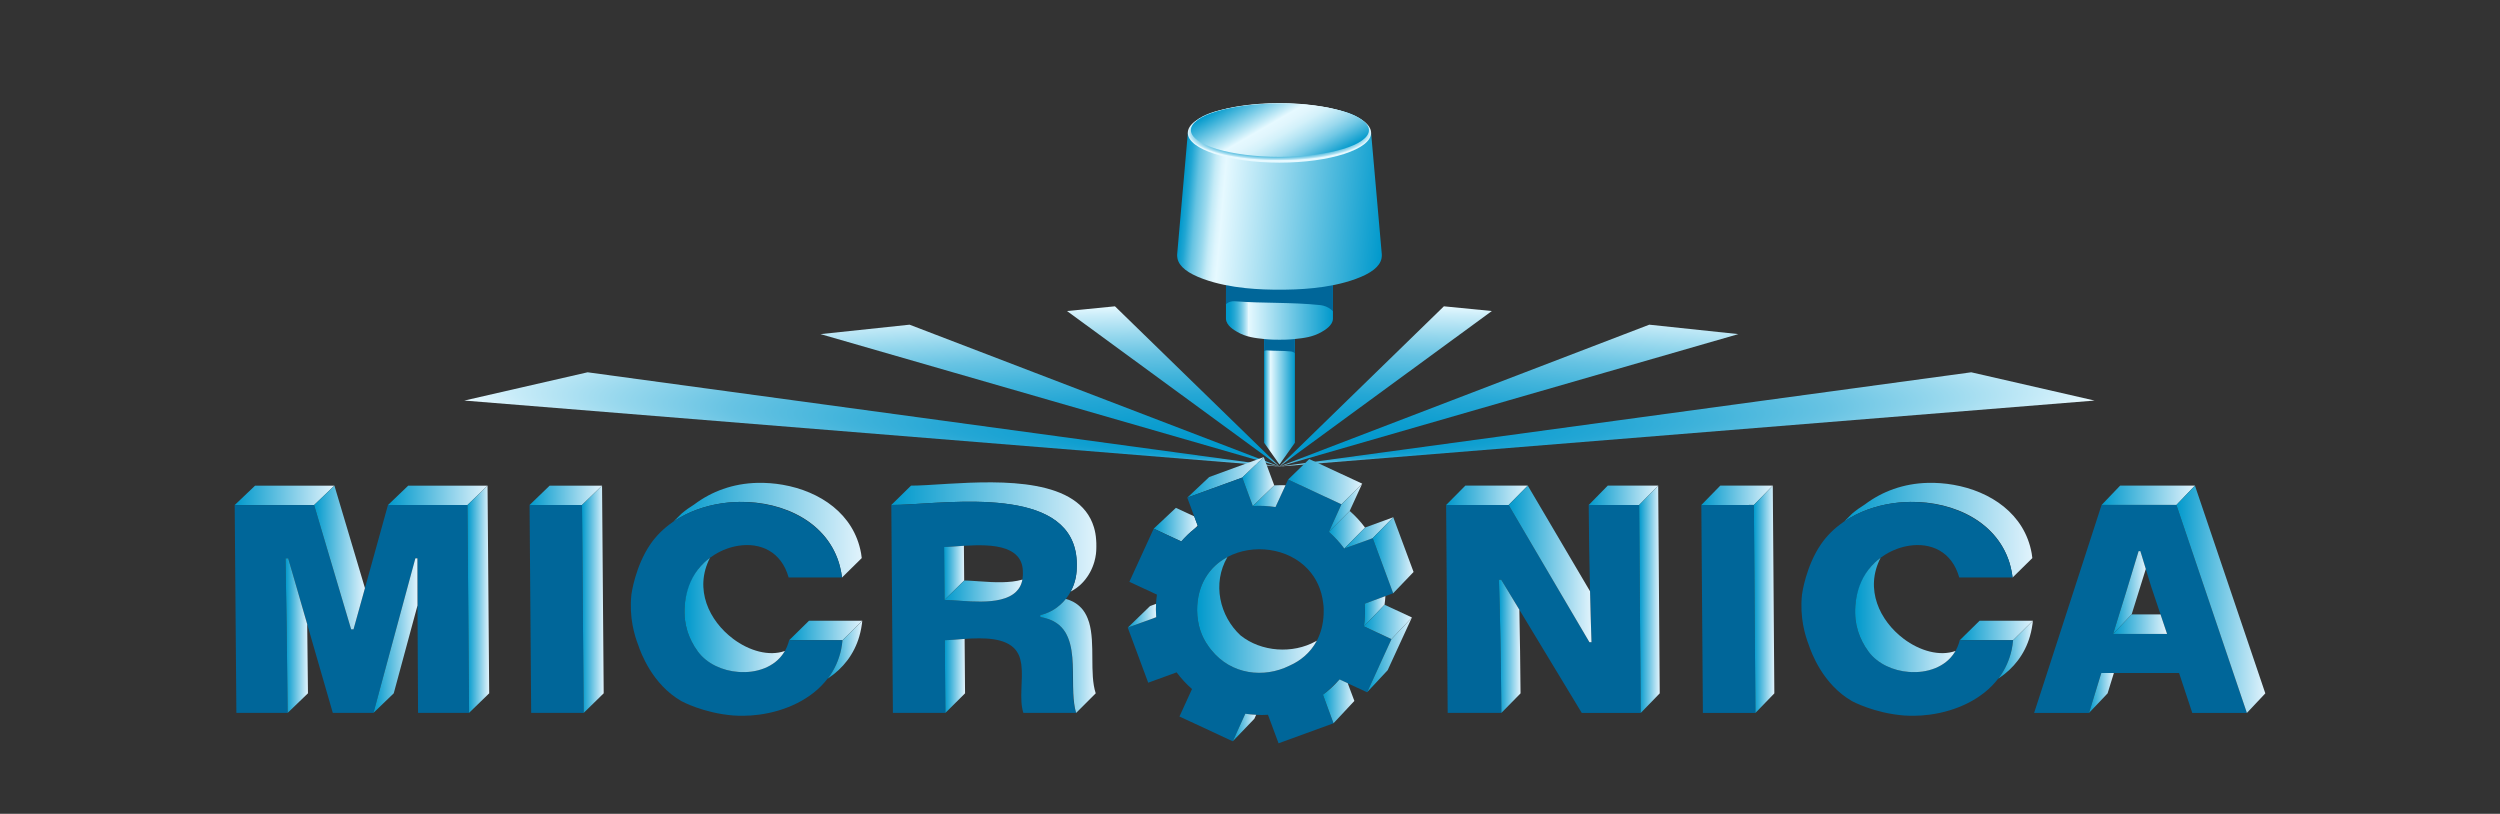 <?xml version="1.0" encoding="UTF-8"?><svg id="color-logo" xmlns="http://www.w3.org/2000/svg" xmlns:xlink="http://www.w3.org/1999/xlink" viewBox="0 75 1920 625"><rect x="0" y="75" width="1920" height="625" fill="#333333" stroke="none"/><defs><style>.cls-1{fill:url(#linear-gradient-2);}.cls-2{fill:url(#linear-gradient-51);}.cls-3{fill:url(#linear-gradient-17);}.cls-4{fill:url(#linear-gradient-43);}.cls-5{fill:url(#linear-gradient-15);}.cls-6{fill:url(#linear-gradient-18);}.cls-7{fill:url(#linear-gradient-40);}.cls-8{fill:url(#linear-gradient-52);}.cls-9{fill:url(#linear-gradient-28);}.cls-10{fill:url(#linear-gradient-14);}.cls-11{fill:url(#linear-gradient-36);}.cls-12{fill:url(#linear-gradient-20);}.cls-13{fill:url(#linear-gradient-6);}.cls-14{fill:url(#linear-gradient-53);}.cls-15{fill:url(#linear-gradient-35);}.cls-16{fill:url(#linear-gradient-48);}.cls-17{fill:url(#linear-gradient-32);}.cls-18{fill:url(#linear-gradient-11);}.cls-19{fill:url(#linear-gradient-50);}.cls-20{fill:url(#linear-gradient-39);}.cls-21{fill:url(#linear-gradient-10);}.cls-22{fill:url(#radial-gradient);}.cls-23{fill:url(#linear-gradient-49);}.cls-24{fill:url(#linear-gradient-37);}.cls-25{fill:url(#linear-gradient-16);}.cls-26{fill:#069;}.cls-27{fill:url(#linear-gradient-31);}.cls-28{fill:url(#linear-gradient-41);}.cls-29{fill:url(#linear-gradient-21);}.cls-30{fill:url(#linear-gradient-25);}.cls-31{fill:url(#linear-gradient-5);}.cls-32{fill:url(#linear-gradient-45);}.cls-33{fill:url(#radial-gradient-2);}.cls-34{fill:url(#linear-gradient-34);}.cls-35{fill:url(#linear-gradient-7);}.cls-36{fill:url(#linear-gradient-24);}.cls-37{fill:url(#linear-gradient-9);}.cls-38{fill:url(#linear-gradient-22);}.cls-39{fill:url(#linear-gradient-42);}.cls-40{fill:url(#linear-gradient-3);}.cls-41{fill:url(#linear-gradient);}.cls-42{fill:url(#linear-gradient-27);}.cls-43{fill:url(#linear-gradient-33);}.cls-44{fill:url(#linear-gradient-38);}.cls-45{fill:url(#linear-gradient-29);}.cls-46{fill:url(#linear-gradient-30);}.cls-47{fill:url(#linear-gradient-23);}.cls-48{fill:url(#linear-gradient-19);}.cls-49{fill:url(#linear-gradient-4);}.cls-50{fill:url(#linear-gradient-8);}.cls-51{fill:url(#linear-gradient-44);}.cls-52{fill:url(#linear-gradient-47);}.cls-53{fill:url(#linear-gradient-46);}.cls-54{fill:url(#linear-gradient-12);}.cls-55{fill:url(#linear-gradient-13);}.cls-56{fill:url(#linear-gradient-26);}</style><radialGradient id="radial-gradient" cx="982.6" cy="371.78" fx="982.6" fy="885.11" r="630.92" gradientTransform="translate(0 334.6) scale(1 .1)" gradientUnits="userSpaceOnUse"><stop offset="0" stop-color="#09c"/><stop offset="0" stop-color="#0098cd"/><stop offset=".13" stop-color="#0499cd"/><stop offset=".26" stop-color="#109fd0"/><stop offset=".4" stop-color="#25a7d5"/><stop offset=".53" stop-color="#42b4db"/><stop offset=".67" stop-color="#67c3e3"/><stop offset=".8" stop-color="#95d7ed"/><stop offset=".94" stop-color="#cbedf9"/><stop offset="1" stop-color="#e6f9ff"/></radialGradient><linearGradient id="linear-gradient" x1="970.85" y1="383.55" x2="994.47" y2="383.55" gradientUnits="userSpaceOnUse"><stop offset="0" stop-color="#09c"/><stop offset=".21" stop-color="#e6f9ff"/><stop offset="1" stop-color="#09c"/></linearGradient><linearGradient id="linear-gradient-2" x1="941.55" y1="315.12" x2="1023.72" y2="315.12" gradientUnits="userSpaceOnUse"><stop offset="0" stop-color="#09c"/><stop offset=".03" stop-color="#049acc"/><stop offset=".05" stop-color="#109fcf"/><stop offset=".08" stop-color="#25a8d4"/><stop offset=".11" stop-color="#42b4da"/><stop offset=".14" stop-color="#67c4e3"/><stop offset=".17" stop-color="#95d7ed"/><stop offset=".2" stop-color="#cbedf9"/><stop offset=".21" stop-color="#e6f9ff"/><stop offset="1" stop-color="#09c"/></linearGradient><linearGradient id="linear-gradient-3" x1="908.48" y1="219.62" x2="1064.59" y2="233.28" gradientUnits="userSpaceOnUse"><stop offset="0" stop-color="#09c"/><stop offset=".03" stop-color="#20a6d3"/><stop offset=".07" stop-color="#65c3e2"/><stop offset=".12" stop-color="#9cdaee"/><stop offset=".15" stop-color="#c4ebf7"/><stop offset=".18" stop-color="#ddf5fd"/><stop offset=".2" stop-color="#e6f9ff"/><stop offset="1" stop-color="#09c"/></linearGradient><radialGradient id="radial-gradient-2" cx="982.62" cy="177.05" fx="982.62" fy="177.05" r="70.78" gradientTransform="translate(0 123.94) scale(1 .3)" gradientUnits="userSpaceOnUse"><stop offset="0" stop-color="#069"/><stop offset=".14" stop-color="#07a"/><stop offset=".36" stop-color="#0090c3"/><stop offset=".5" stop-color="#09c"/><stop offset=".62" stop-color="#029acc"/><stop offset=".69" stop-color="#0a9dce"/><stop offset=".75" stop-color="#19a3d1"/><stop offset=".8" stop-color="#2dacd6"/><stop offset=".84" stop-color="#47b6db"/><stop offset=".89" stop-color="#68c4e3"/><stop offset=".93" stop-color="#8ed4eb"/><stop offset=".97" stop-color="#b9e6f5"/><stop offset="1" stop-color="#e6f9ff"/></radialGradient><linearGradient id="linear-gradient-4" x1="963.7" y1="141.6" x2="1002.23" y2="208.34" gradientUnits="userSpaceOnUse"><stop offset="0" stop-color="#09c"/><stop offset=".4" stop-color="#e6f9ff"/><stop offset=".47" stop-color="#e1f6fd"/><stop offset=".55" stop-color="#d3f1fa"/><stop offset=".63" stop-color="#bbe7f5"/><stop offset=".72" stop-color="#9bd9ee"/><stop offset=".81" stop-color="#71c8e5"/><stop offset=".9" stop-color="#3eb2d9"/><stop offset="1" stop-color="#029acc"/><stop offset="1" stop-color="#09c"/></linearGradient><linearGradient id="linear-gradient-5" x1="886.06" y1="477.92" x2="919.82" y2="477.92" gradientUnits="userSpaceOnUse"><stop offset="0" stop-color="#09c"/><stop offset="1" stop-color="#e1f3fc"/></linearGradient><linearGradient id="linear-gradient-6" x1="911.84" y1="441.62" x2="970.54" y2="441.62" xlink:href="#linear-gradient-5"/><linearGradient id="linear-gradient-7" x1="866.13" y1="547.88" x2="887.95" y2="547.88" xlink:href="#linear-gradient-5"/><linearGradient id="linear-gradient-8" x1="946.77" y1="633.71" x2="964.74" y2="633.71" xlink:href="#linear-gradient-5"/><linearGradient id="linear-gradient-9" x1="954.04" y1="444.86" x2="978.61" y2="444.86" xlink:href="#linear-gradient-5"/><linearGradient id="linear-gradient-10" x1="962.18" y1="456.01" x2="987.27" y2="456.01" xlink:href="#linear-gradient-5"/><linearGradient id="linear-gradient-11" x1="1016.02" y1="613.61" x2="1040.14" y2="613.61" xlink:href="#linear-gradient-5"/><linearGradient id="linear-gradient-12" x1="989.27" y1="444.93" x2="1046.17" y2="444.93" xlink:href="#linear-gradient-5"/><linearGradient id="linear-gradient-13" x1="1020.55" y1="464.94" x2="1046.17" y2="464.94" xlink:href="#linear-gradient-5"/><linearGradient id="linear-gradient-14" x1="1020.55" y1="481.84" x2="1048.35" y2="481.84" xlink:href="#linear-gradient-5"/><linearGradient id="linear-gradient-15" x1="1032.41" y1="484.27" x2="1070.02" y2="484.27" xlink:href="#linear-gradient-5"/><linearGradient id="linear-gradient-16" x1="1054.23" y1="501.43" x2="1085.62" y2="501.43" xlink:href="#linear-gradient-5"/><linearGradient id="linear-gradient-17" x1="1047.49" y1="544.41" x2="1063.99" y2="544.41" xlink:href="#linear-gradient-5"/><linearGradient id="linear-gradient-18" x1="1047.49" y1="552.64" x2="1084.34" y2="552.64" xlink:href="#linear-gradient-5"/><linearGradient id="linear-gradient-19" x1="1049.94" y1="577.91" x2="1084.34" y2="577.91" xlink:href="#linear-gradient-5"/><linearGradient id="linear-gradient-20" x1="919.37" y1="547.27" x2="1011.35" y2="547.27" xlink:href="#linear-gradient-5"/><linearGradient id="linear-gradient-21" x1="180.24" y1="455.43" x2="256.82" y2="455.43" xlink:href="#linear-gradient-5"/><linearGradient id="linear-gradient-22" x1="297.95" y1="455.43" x2="374.43" y2="455.43" xlink:href="#linear-gradient-5"/><linearGradient id="linear-gradient-23" x1="219.28" y1="563.14" x2="236.51" y2="563.14" xlink:href="#linear-gradient-5"/><linearGradient id="linear-gradient-24" x1="241.23" y1="503.15" x2="280.28" y2="503.15" xlink:href="#linear-gradient-5"/><linearGradient id="linear-gradient-25" x1="286.84" y1="563.14" x2="320.65" y2="563.14" xlink:href="#linear-gradient-5"/><linearGradient id="linear-gradient-26" x1="358.98" y1="535.22" x2="375.7" y2="535.22" xlink:href="#linear-gradient-5"/><linearGradient id="linear-gradient-27" x1="406.71" y1="455.41" x2="462.37" y2="455.41" xlink:href="#linear-gradient-5"/><linearGradient id="linear-gradient-28" x1="446.98" y1="535.24" x2="463.63" y2="535.24" xlink:href="#linear-gradient-5"/><linearGradient id="linear-gradient-29" x1="517.36" y1="482.17" x2="661.84" y2="482.17" xlink:href="#linear-gradient-5"/><linearGradient id="linear-gradient-30" x1="606.05" y1="559.21" x2="662.22" y2="559.21" xlink:href="#linear-gradient-5"/><linearGradient id="linear-gradient-31" x1="525.72" y1="547.27" x2="602.83" y2="547.27" xlink:href="#linear-gradient-5"/><linearGradient id="linear-gradient-32" x1="635.55" y1="573.98" x2="662.22" y2="573.98" xlink:href="#linear-gradient-5"/><linearGradient id="linear-gradient-33" x1="684.52" y1="487.39" x2="842.01" y2="487.39" xlink:href="#linear-gradient-5"/><linearGradient id="linear-gradient-34" x1="725.62" y1="594.1" x2="741.17" y2="594.1" xlink:href="#linear-gradient-5"/><linearGradient id="linear-gradient-35" x1="798.89" y1="578.74" x2="841.52" y2="578.74" xlink:href="#linear-gradient-5"/><linearGradient id="linear-gradient-36" x1="725.07" y1="514.97" x2="740.49" y2="514.97" xlink:href="#linear-gradient-5"/><linearGradient id="linear-gradient-37" x1="725.38" y1="528.58" x2="785.18" y2="528.58" xlink:href="#linear-gradient-5"/><linearGradient id="linear-gradient-38" x1="1110.62" y1="455.39" x2="1173.32" y2="455.39" xlink:href="#linear-gradient-5"/><linearGradient id="linear-gradient-39" x1="1220.13" y1="455.39" x2="1273.49" y2="455.39" xlink:href="#linear-gradient-5"/><linearGradient id="linear-gradient-40" x1="1151.17" y1="571.36" x2="1167.78" y2="571.36" xlink:href="#linear-gradient-5"/><linearGradient id="linear-gradient-41" x1="1158.62" y1="508.08" x2="1222.25" y2="508.08" xlink:href="#linear-gradient-5"/><linearGradient id="linear-gradient-42" x1="1258.86" y1="535.24" x2="1274.66" y2="535.24" xlink:href="#linear-gradient-5"/><linearGradient id="linear-gradient-43" x1="1306.62" y1="455.39" x2="1361.5" y2="455.39" xlink:href="#linear-gradient-5"/><linearGradient id="linear-gradient-44" x1="1346.97" y1="535.24" x2="1362.69" y2="535.24" xlink:href="#linear-gradient-5"/><linearGradient id="linear-gradient-45" x1="1416.38" y1="482.17" x2="1560.86" y2="482.17" xlink:href="#linear-gradient-5"/><linearGradient id="linear-gradient-46" x1="1505.06" y1="559.21" x2="1561.24" y2="559.21" xlink:href="#linear-gradient-5"/><linearGradient id="linear-gradient-47" x1="1424.73" y1="547.27" x2="1501.85" y2="547.27" xlink:href="#linear-gradient-5"/><linearGradient id="linear-gradient-48" x1="1534.57" y1="573.98" x2="1561.24" y2="573.98" xlink:href="#linear-gradient-5"/><linearGradient id="linear-gradient-49" x1="1614.02" y1="455.37" x2="1685.71" y2="455.37" xlink:href="#linear-gradient-5"/><linearGradient id="linear-gradient-50" x1="1604.34" y1="607.21" x2="1623.45" y2="607.21" xlink:href="#linear-gradient-5"/><linearGradient id="linear-gradient-51" x1="1671.49" y1="535.24" x2="1739.76" y2="535.24" xlink:href="#linear-gradient-5"/><linearGradient id="linear-gradient-52" x1="1622.84" y1="530.08" x2="1647.97" y2="530.08" xlink:href="#linear-gradient-5"/><linearGradient id="linear-gradient-53" x1="1622.84" y1="554.37" x2="1664.31" y2="554.37" xlink:href="#linear-gradient-5"/></defs><g id="micronica"><g id="LogoMark"><path class="cls-22" d="m982.67,433.29c208.65-16.89,417.3-33.77,625.95-50.66-31.57-7.24-63.14-14.47-94.71-21.71-177.07,24.11-354.13,48.22-531.2,72.33,117.45-33.88,234.89-67.77,352.33-101.65-22.8-2.41-45.6-4.82-68.4-7.24-94.64,36.28-189.28,72.55-283.92,108.83,54.34-39.77,108.68-79.55,163.02-119.32-12.28-1.2-24.55-2.41-36.83-3.62-42.1,40.99-84.21,81.97-126.31,122.96-42.1-40.99-84.21-81.98-126.31-122.96-12.28,1.2-24.55,2.41-36.83,3.62,54.34,39.77,108.68,79.55,163.02,119.32-94.64-36.28-189.28-72.55-283.92-108.83-22.8,2.41-45.6,4.82-68.4,7.24,117.45,33.88,234.89,67.76,352.33,101.65-177.07-24.11-354.13-48.22-531.2-72.33-31.57,7.24-63.14,14.47-94.71,21.71,208.65,16.89,417.3,33.77,625.95,50.66,0,0,0,0-.01.01.03,0,.05,0,.08,0,.03,0,.05,0,.08,0,0,0,0,0-.01-.01Z"/><path class="cls-41" d="m994.47,335.38c-3.78-.01-7.55-.03-11.33-.04h0c-.16,0-.32,0-.48,0s-.32,0-.48,0h0c-3.78.02-7.55.03-11.33.04v79.68c3.94,5.57,7.87,11.13,11.81,16.7,3.94-5.57,7.87-11.13,11.81-16.7v-79.68Z"/><path class="cls-26" d="m970.83,333.36c.03,1.86.05,3.75.05,5.67,0,1.92-.01,3.82-.04,5.7.05-.04.14-.11.24-.18,0,0,.17-.12.34-.21.65-.33,1.3-.27,1.49-.25,6.19.48,12.42.18,18.59.83.33.04,1.15.13,2.01.63.43.25.74.53.94.74-.02-2.15-.02-4.31-.02-6.5,0-2.19.02-4.37.05-6.52-7.89.04-15.78.07-23.66.11Z"/><path class="cls-1" d="m1023.7,294.31c-13.69,0-27.38,0-41.07,0-13.69,0-27.38,0-41.07,0,0,8.42,0,16.85-.02,25.27,0,.12,0,.3.02.52.37,4.97,6.02,8.31,8.68,9.84,6.81,3.91,13.39,4.67,20.56,5.42,4.83.5,8.87.58,11.83.55,2.95.03,7-.04,11.83-.55,7.17-.75,13.76-1.51,20.56-5.42,2.66-1.53,8.31-4.88,8.68-9.84.02-.22.02-.4.02-.52,0-8.42,0-16.85-.02-25.27Z"/><path class="cls-26" d="m941.59,292.85c-.02,5.26-.03,10.52-.05,15.78.34-.32,1-.88,1.94-1.36,2.28-1.16,4.53-.93,5.18-.88,21.56,1.65,43.3.63,64.81,2.88,1.15.12,4.01.41,7.01,2.2,1.47.88,2.54,1.87,3.23,2.6-.02-7.15-.03-14.31-.05-21.46-27.36.08-54.71.16-82.07.25Z"/><path class="cls-40" d="m1061.21,270.15c-2.73-31.02-5.47-62.05-8.2-93.07-.27-.84-.73-2.04-1.46-3.39-4.76-8.78-14.9-11.95-22.08-13.78-20.88-5.31-41.15-5.45-46.82-5.45s-25.95.13-46.84,5.45c-7.18,1.83-17.33,5-22.08,13.78-.73,1.35-1.19,2.56-1.46,3.39-2.73,31.02-5.47,62.05-8.2,93.07-.06.77-.07,1.9.19,3.22,1.27,6.46,8.08,11.56,19.84,15.87,20.97,7.67,45.29,8.24,58.56,8.24s37.57-.58,58.53-8.24c11.76-4.3,18.58-9.41,19.84-15.87.26-1.32.25-2.45.19-3.22Z"/><ellipse class="cls-33" cx="982.62" cy="177.05" rx="70.39" ry="22.86"/><ellipse class="cls-49" cx="982.97" cy="174.97" rx="68.38" ry="20.51"/></g><g id="LogoType"><path class="cls-31" d="m919.82,478.69c-.79.75-1.55,1.47-2.3,2.26-.07.08-.15.15-.22.19l-.04.04c-3.62,2.9-6.97,6.14-10.02,9.65l-13.19-6.1-7.99-3.73,17.03-15.98,14.09,6.56,2.64,7.12Z"/><polygon class="cls-13" points="970.54 426.05 954.04 441.77 931.84 449.87 911.84 457.18 928.68 441.35 970.54 426.05"/><path class="cls-26" d="m1048.13,538.61l15.86-5.8,5.95-2.19-3.47-9.34-12.25-32.97-21.82,7.99c-3.5-4.71-7.46-9.01-11.87-12.85l9.68-21.14-33.54-15.56-7.42-3.43-2,4.37-7.69,16.73c-5.76-.87-11.61-1.13-17.41-.75l-8.14-21.89-22.19,8.1-20.01,7.31,5.35,14.39,2.64,7.12.04.11.04.04.08.23c-.75.53-1.43,1.05-2.15,1.66l-.04.04s-.04.04-.04.04c-.08.08-.15.11-.23.15-.07.08-.15.15-.22.19l-.04.04c-3.62,2.9-6.97,6.14-10.02,9.65l-13.19-6.1-7.99-3.73-18.69,40.81,21.18,9.83c-.19,1.36-.38,2.71-.49,4.11-.11.94-.19,1.92-.23,2.9v.23c-.08,1.36-.11,2.75-.11,4.11,0,2,.08,4.03.23,6.03l-1.32.49-20.5,7.5,15.71,42.28,21.82-7.95c3.47,4.67,7.46,9,11.83,12.81l-9.65,21.1,40.92,19.03,9.38-20.54.26-.56c1.02.15,2.03.3,3.05.38.75.11,1.54.19,2.3.23.91.08,1.85.15,2.75.19h.23c3.01.19,6.07.15,9.08-.04l8.14,21.89,42.16-15.37-3.69-9.95-4.41-11.94c4.26-3.43,8.25-7.16,12.1-11.04.08-.07.11-.11.19-.19.15-.19.3-.38.45-.53h.04l3.2,1.51,3.05,1.39v.04h.04l14.85,6.9,9.19-19.97v-.04l9.53-20.76-21.18-9.83c.83-5.77,1.06-11.61.64-17.41Zm-31.58,8.14c-.3,7.8-2.19,14.54-5.2,20.27-.11.19-.23.38-.3.53-4.71,8.63-12.06,14.81-20.57,18.61-.11.04-.23.08-.34.15-19.22,9.53-44.46,7.12-59.91-12.21-.11-.15-.26-.3-.38-.45-.3-.42-.64-.83-.94-1.24-.3-.38-.57-.79-.83-1.17-5.31-7.2-8.52-16.32-8.7-27.47,0-19.97,9.65-33.54,22.87-40.73,0-.04.04-.04.07-.08.04,0,.08,0,.11-.04.08-.04.11-.08.19-.11h.04l.04-.04c19.52-10.4,46.61-7.12,61.95,9.57,6.14,6.63,10.4,15.34,11.61,26.19.08.53.15,1.06.19,1.58.08.75.11,1.51.15,2.26.04,1.47.04,2.94-.04,4.37Z"/><path class="cls-35" d="m887.95,549.01l-1.32.49-20.5,7.5,17.14-16.58,4.56-1.66v.11c-.08,1.36-.11,2.75-.11,4.11,0,2,.08,4.03.23,6.03Z"/><path class="cls-50" d="m964.74,623.95l-1.43,3.09-16.54,17.22,9.38-20.54.26-.56c1.02.15,2.03.3,3.05.38.75.11,1.54.19,2.3.23.91.08,1.85.15,2.75.19h.23Z"/><polygon class="cls-37" points="978.61 447.76 962.18 463.66 954.04 441.77 970.54 426.05 978.61 447.76"/><path class="cls-21" d="m987.27,447.68l-7.69,16.73c-5.76-.87-11.61-1.13-17.41-.75l16.43-15.9c1.69-.11,3.39-.15,5.09-.15,1.17,0,2.41.04,3.58.08Z"/><path class="cls-18" d="m1040.14,613.33l-16.01,17.11-3.69-9.95-4.41-11.94c4.37-3.24,8.44-6.93,12.1-11.04.08-.07.11-.11.19-.19.15-.15.34-.34.49-.53l3.2,1.51,3.05,1.43,5.09,13.6Z"/><polygon class="cls-54" points="1046.17 446.44 1030.23 462.3 996.69 446.74 989.27 443.31 1005.51 427.56 1046.17 446.44"/><polygon class="cls-55" points="1046.17 446.44 1036.56 467.39 1020.55 483.44 1030.23 462.3 1046.17 446.44"/><path class="cls-10" d="m1048.35,480.16l-15.94,16.13c-3.5-4.71-7.46-9.01-11.87-12.85l16.01-16.05c4.37,3.84,8.33,8.1,11.79,12.77Z"/><polygon class="cls-5" points="1070.02 472.25 1054.23 488.3 1032.41 496.29 1048.35 480.16 1070.02 472.25"/><polygon class="cls-25" points="1085.62 514.27 1069.94 530.62 1066.48 521.27 1054.23 488.3 1070.02 472.25 1085.62 514.27"/><path class="cls-3" d="m1063.99,532.8c-.04,1.13-.15,2.22-.26,3.32-.11,1.13-.23,2.22-.41,3.32l-15.83,16.58c.83-5.77,1.06-11.61.64-17.41l15.86-5.8Z"/><polygon class="cls-6" points="1084.34 549.2 1068.66 565.85 1047.49 556.02 1063.31 539.44 1084.34 549.2"/><polygon class="cls-48" points="1084.34 549.2 1065.72 589.7 1049.94 606.62 1059.13 586.65 1059.13 586.61 1068.66 565.85 1084.34 549.2"/><path class="cls-12" d="m1011.35,567.02c-.11.19-.23.38-.3.53-4.71,8.63-12.06,14.81-20.57,18.61-.11.04-.23.08-.34.15-19.22,9.53-44.46,7.12-59.91-12.21-.11-.15-.26-.3-.38-.45-.3-.42-.64-.83-.94-1.24-.3-.38-.57-.79-.83-1.17-5.31-7.2-8.52-16.32-8.7-27.47,0-19.97,9.65-33.54,22.87-40.73t-.04.08c.08-.08.15-.11.23-.19.08-.04.11-.08.19-.11h.04c-11.87,20.27-5.95,45.41,10.06,60.18,15.94,12.77,40.13,14.32,57.73,4.52.3-.15.6-.3.91-.49Z"/><polygon class="cls-29" points="256.82 447.97 241.23 462.88 180.24 462.88 195.9 447.97 256.82 447.97"/><polygon class="cls-38" points="374.43 447.97 358.98 462.88 297.95 462.88 313.51 447.97 374.43 447.97"/><path class="cls-26" d="m360.24,622.47h-39.18c-.2-27.49-.34-54.98-.41-82.5-.03-12.03-.07-24.1-.07-36.17h-1.57l-28.1,103.66-4.07,15.01h-31.25l-19.66-68.07-14.6-50.6h-2.05c.65,34.57,1.16,69.1,1.47,103.66.07,4.99.14,10.02.17,15.01h-39.38l-1.3-159.59h60.99l28.44,95.45h1.81l.65-2.39,8.14-29.27,17.68-63.8h61.03l1.16,144.58.1,15.01Z"/><path class="cls-47" d="m236.51,607.46l-15.59,15.01c-.03-4.99-.1-10.02-.17-15.01-.31-34.57-.82-69.1-1.47-103.66h2.05l14.6,50.6c.24,17.68.44,35.35.58,53.06Z"/><path class="cls-36" d="m280.28,526.67c-2.93,10.55-5.86,21.11-8.79,31.66h-1.81l-28.44-95.45,15.59-14.91,23.45,78.7Z"/><path class="cls-30" d="m320.65,539.97l-18.26,67.49-15.56,15.01,4.07-15.01,28.1-103.66h1.57c0,12.07.03,24.14.07,36.17Z"/><polygon class="cls-56" points="375.7 607.46 360.24 622.47 360.14 607.46 358.98 462.88 374.43 447.97 375.7 607.46"/><polygon class="cls-42" points="462.37 447.97 446.98 462.84 406.71 462.84 422.12 447.97 462.37 447.97"/><path class="cls-26" d="m448.25,622.51c-13.44,0-26.87-.04-40.31-.04l-1.23-159.63h40.27l1.16,144.62.1,15.04Z"/><polygon class="cls-9" points="463.63 607.46 448.25 622.51 448.14 607.46 446.98 462.84 462.37 447.97 463.63 607.46"/><path class="cls-45" d="m661.84,503.59l-15.18,14.94c-.34-2.74-.82-5.37-1.47-7.93-.44-1.98-1.02-3.9-1.71-5.74-.07-.21-.14-.41-.24-.62-.04-.24-.1-.44-.21-.65-11.86-31.25-47.39-45.44-81.37-42.84-.82.07-1.61.14-2.39.2-13.26,1.33-26.19,5.2-37.3,11.66-1.57.89-3.11,1.85-4.62,2.87.45-.41.85-.82,1.27-1.26,1.57-1.57,3.18-3.18,4.82-4.79,3.04-2.56,6.29-4.89,9.74-7.01,13.23-9.98,29.78-16.17,48.51-16.58,6.46-.14,13.03.34,19.45,1.47,28.58,4.96,54.74,22.32,60.17,52.62.17,1.2.38,2.43.51,3.66Z"/><polygon class="cls-46" points="662.22 551.73 647.04 566.7 606.05 566.7 621.3 551.73 662.22 551.73"/><path class="cls-26" d="m647.04,566.7c-.24,2.46-.58,4.85-1.06,7.14-1.78,8.14-5.13,15.32-9.71,21.47-.21.31-.44.62-.72.92-12.03,15.69-32,24.86-52.55,27.62-2.15.27-4.31.51-6.46.65-.31,0-.61.03-.96.03-2.84.17-5.64.21-8.48.14-1.3,0-2.6-.07-3.86-.17-23.18-1.88-39.86-11.01-39.86-11.01-22.53-12.92-31.32-37.37-33.3-43.32-2.77-7.14-7.01-21.03-5.16-38.53.1-.92,3.04-21.81,14.53-38.6,4.51-6.6,10.26-12.2,16.79-16.79.38-.27.75-.55,1.13-.79,1.51-1.02,3.04-1.98,4.62-2.87,11.11-6.46,24.04-10.33,37.3-11.66.79-.07,1.57-.14,2.39-.2,33.78-2.22,69.4,11.83,81.3,42.84.1.21.17.41.27.65.1.21.17.41.24.62.65,1.85,1.23,3.76,1.71,5.74.65,2.56,1.13,5.2,1.47,7.93h-40.99c-5.67-20.27-22.09-26.91-38.36-24.41-6.39.96-12.75,3.32-18.46,6.84-1.23.75-2.39,1.54-3.55,2.39,0,0,0,.03-.04.03-1.27.92-2.36,1.81-3.32,2.7-.75.68-1.57,1.44-2.36,2.22-.48.48-.89.89-1.23,1.27-.21.24-.41.44-.58.68-2.87,3.42-9.71,13.54-11.62,27.25-.04.31-.07.58-.1.89-.48,3.73-.55,7.73-.07,11.9.2,1.78.44,3.38.75,4.79.24,1.13.55,2.5,1.06,4.03.85,2.94,2.22,6.5,4.38,10.39.07.1.14.21.21.34.34.58.68,1.2,1.09,1.81.38.65.79,1.3,1.27,1.95.41.65.89,1.33,1.4,1.98,6.87,9.2,18.77,14.56,30.87,15.45,13.85,1.09,27.97-3.62,35.11-15.01.31-.38.51-.75.72-1.13,1.06-1.85,1.91-3.83,2.6-5.98.24-.72.44-1.47.62-2.22h40.99Z"/><path class="cls-27" d="m602.83,574.9c-.2.38-.41.75-.72,1.13-7.14,11.39-21.26,16.1-35.11,15.01-12.1-.89-24-6.26-30.87-15.45-3.97-5.31-6.33-10.46-7.77-14.67,0,0-.99-2.9-1.62-5.82-2.19-10.18-1.93-30.6,11.61-45.52,1.46-1.61,3.73-3.88,6.94-6.22-12.51,24.21-.51,48.48,17.54,62.09.03.04.07.04.1.1,12.48,9.4,27.83,13.71,39.9,9.37Z"/><path class="cls-17" d="m662.22,551.73c-.07.75-.14,1.5-.24,2.26-.17,1.16-.34,2.29-.55,3.42-.38,2.05-.82,4.07-1.4,5.98,0,.07,0,.14-.04.17-3.97,13.91-12.55,24.65-23.69,32.21-.24.17-.48.34-.75.48.27-.31.51-.62.72-.92,4.58-6.15,7.93-13.33,9.71-21.47.48-2.29.82-4.68,1.06-7.14l15.18-14.97Z"/><path class="cls-43" d="m842,494.57c0,.58,0,1.16-.03,1.74l-.07,1.71c0,.17,0,.38-.04.55-.03.62-.1,1.27-.17,1.88-.27,2.02-.65,3.97-1.2,5.88-1.57,5.57-4.31,10.67-8,14.94l-1.03,1.13c-.38.38-.72.75-1.09,1.1-.38.38-.75.72-1.13,1.06-.41.34-.79.65-1.2.99-.38.31-.75.61-1.13.89-.44.34-.92.65-1.4.96-.38.27-.79.55-1.2.78-.65.41-1.37.82-2.05,1.16,2.94-5.44,4.58-11.66,4.68-18.12,2.46-59.97-81.71-51.62-127.18-48.96-5.81.34-10.97.58-15.25.58l15.15-14.87c3.42,0,7.42-.17,11.86-.41,5.09-.27,10.8-.68,16.89-1.03,41.47-2.43,100.48-4.17,111.73,33.44.92,3.01,1.5,6.29,1.71,9.81.14,1.54.17,3.15.14,4.79Z"/><path class="cls-26" d="m820.25,564.8c-.27-.75-.62-1.54-1.03-2.26-.34-.72-.75-1.44-1.16-2.09t-.03-.04c-1.68-2.67-3.83-4.99-6.6-6.87-.14-.1-.27-.21-.44-.27-1.3-.85-2.77-1.61-4.38-2.26-.17-.1-.38-.17-.55-.21-.34-.14-.68-.27-1.03-.38-1.88-.65-3.9-1.16-6.15-1.5v-1.54c.72-.17,1.44-.34,2.15-.58,7.14-2.09,13.09-6.29,17.47-11.83h.04c1.37-1.74,2.63-3.62,3.73-5.61h-.07s.04,0,.07-.03c2.94-5.44,4.58-11.66,4.68-18.12,2.46-59.97-81.71-51.62-127.18-48.96-5.81.34-10.97.58-15.25.58l1.23,159.66h40.31l-.14-15.04-.31-40.82c3.93,0,9.3-.55,15.21-.96,14.19-.96,31.45-1.2,39.28,8.55.24.31.48.62.68.92.44.65.85,1.3,1.2,1.98.72,1.37,1.27,2.84,1.64,4.38.31,1.16.55,2.39.72,3.62,1.64,11.73-1.88,26.7,1.61,37.37h40.51c-1.47-4.48-2.09-9.61-2.39-15.04-.68-14.33,1.03-30.74-3.83-42.67Zm-34.87-45.95c-.03.41-.1.82-.17,1.2v.07c-.04.17-.07.34-.1.51-.07.38-.17.75-.27,1.1-.62,2.26-1.57,4.21-2.84,5.88-.51.65-1.06,1.3-1.68,1.88-12.07,11.76-41.74,6.29-54.94,6.29l-.31-40.72c3.76,0,9.16-.51,15.21-.89,10.56-.65,23.11-.96,32.31,2.39,1.06.38,2.09.85,3.04,1.33.96.48,1.88,1.03,2.74,1.64.31.24.65.48.99.75.31.27.61.55.92.82.31.27.58.58.85.85.27.31.55.62.82.92,2.36,3.01,3.73,6.94,3.62,12.1.03,1.37-.03,2.63-.21,3.86Z"/><path class="cls-34" d="m741.17,607.46l-15.11,15.04-.14-15.04-.31-40.82c3.93,0,9.3-.55,15.21-.96l.34,41.78Z"/><path class="cls-15" d="m841.52,607.46l-15.04,15.04c-1.37-4.48-1.91-9.61-2.19-15.04-.65-14.33.89-30.74-4.03-42.67-.27-.75-.62-1.54-1.03-2.26-.34-.72-.75-1.44-1.16-2.09t-.03-.04c-1.68-2.67-3.83-4.99-6.6-6.87-.14-.1-.27-.21-.44-.27-1.33-.89-2.77-1.64-4.38-2.26-.17-.1-.38-.17-.55-.21-.34-.14-.68-.27-1.03-.38-1.88-.65-3.9-1.16-6.15-1.5v-1.54c2.47-.56,5.72-1.58,9.21-3.52,5.16-2.87,8.51-6.47,10.42-8.89h.04c2.02.55,3.86,1.3,5.5,2.12.79.44,1.54.89,2.22,1.33,1.1.72,2.05,1.51,2.97,2.36.89.82,1.71,1.71,2.46,2.67,0,.04.03.04.03.04.48.65.92,1.3,1.33,1.95l.03.03c.41.68.82,1.37,1.16,2.09.38.72.72,1.5,1.02,2.26.41,1.03.79,2.09,1.13,3.18,4.85,16.34.14,39.32,5.09,54.46Z"/><path class="cls-11" d="m740.49,520.83l-15.11,14.94-.31-40.72c3.76,0,9.16-.51,15.21-.89l.21,26.67Z"/><path class="cls-24" d="m785.18,520.11c-.03.17-.03.34-.07.51-.07.38-.17.75-.27,1.1-.62,2.26-1.57,4.21-2.84,5.88-.51.65-1.06,1.3-1.68,1.88-12.07,11.76-41.74,6.29-54.94,6.29l15.11-14.94c.82,0,1.71.04,2.63.07.85.04,1.74.07,2.67.14,1.2.07,2.46.14,3.8.24.75.07,1.54.1,2.32.17.41.03.79.07,1.2.07,10.19.75,22.53,1.4,32.07-1.4Z"/><polygon class="cls-44" points="1173.32 447.94 1158.62 462.84 1110.62 462.84 1125.39 447.94 1173.32 447.94"/><polygon class="cls-20" points="1273.49 447.94 1258.86 462.84 1220.13 462.84 1234.76 447.94 1273.49 447.94"/><path class="cls-26" d="m1260.06,622.54c-15.11,0-30.19,0-45.27-.03l-47.93-79.25-13.91-23.04h-1.78c.96,29.13,1.47,58.19,1.74,87.28.07,4.99.1,10.02.14,15.01h-41.23l-1.2-159.66h48l62.05,105.37h1.57c-.04-.51-.04-1.06-.04-1.57-.44-12.51-.79-25.03-1.06-37.54-.55-22.09-.89-44.14-1.02-66.26h38.74l1.09,144.65.1,15.04Z"/><path class="cls-7" d="m1167.78,607.5l-14.74,15.01c-.03-4.99-.07-10.02-.14-15.01-.27-29.09-.79-58.15-1.74-87.28h1.78l13.91,23.04c.48,21.4.75,42.8.92,64.24Z"/><path class="cls-28" d="m1222.25,568.22h-1.57l-62.05-105.37,14.7-14.91,47.83,81.17c.14,6.23.29,12.48.47,18.77.19,6.82.4,13.6.63,20.34Z"/><polygon class="cls-39" points="1274.66 607.5 1260.06 622.54 1259.96 607.5 1258.86 462.84 1273.49 447.94 1274.66 607.5"/><polygon class="cls-4" points="1361.5 447.94 1346.97 462.81 1321.29 462.84 1306.62 462.84 1321.19 447.94 1361.5 447.94"/><polygon class="cls-26" points="1348.16 622.54 1307.82 622.54 1306.62 462.84 1321.29 462.84 1346.97 462.81 1348.06 607.5 1348.16 622.54"/><polygon class="cls-51" points="1362.69 607.5 1348.16 622.54 1348.06 607.5 1346.97 462.81 1361.5 447.94 1362.69 607.5"/><path class="cls-32" d="m1560.86,503.59l-15.18,14.94c-.34-2.74-.82-5.37-1.47-7.93-.44-1.98-1.02-3.9-1.71-5.74-.07-.21-.14-.41-.24-.62-.04-.24-.1-.44-.21-.65-11.86-31.25-47.39-45.44-81.37-42.84-.82.07-1.61.14-2.39.2-13.26,1.33-26.19,5.2-37.3,11.66-1.57.89-3.11,1.85-4.62,2.87.45-.41.85-.82,1.27-1.26,1.57-1.57,3.18-3.18,4.82-4.79,3.04-2.56,6.29-4.89,9.74-7.01,13.23-9.98,29.78-16.17,48.51-16.58,6.46-.14,13.03.34,19.45,1.47,28.58,4.96,54.74,22.32,60.17,52.62.17,1.2.38,2.43.51,3.66Z"/><polygon class="cls-53" points="1561.24 551.73 1546.06 566.7 1505.06 566.7 1520.31 551.73 1561.24 551.73"/><path class="cls-26" d="m1546.06,566.7c-.24,2.46-.58,4.85-1.06,7.14-1.78,8.14-5.13,15.32-9.71,21.47-.21.31-.44.62-.72.92-12.03,15.69-32,24.86-52.55,27.62-2.15.27-4.31.51-6.46.65-.31,0-.61.03-.96.03-2.84.17-5.64.21-8.48.14-1.3,0-2.6-.07-3.86-.17-23.18-1.88-39.86-11.01-39.86-11.01-22.53-12.92-31.32-37.37-33.3-43.32-2.77-7.14-7.01-21.03-5.16-38.53.1-.92,3.04-21.81,14.53-38.6,4.51-6.6,10.26-12.2,16.79-16.79.38-.27.75-.55,1.13-.79,1.51-1.02,3.04-1.98,4.62-2.87,11.11-6.46,24.04-10.33,37.3-11.66.79-.07,1.57-.14,2.39-.2,33.78-2.22,69.4,11.83,81.3,42.84.1.21.17.41.27.65.1.21.17.41.24.62.65,1.85,1.23,3.76,1.71,5.74.65,2.56,1.13,5.2,1.47,7.93h-40.99c-5.67-20.27-22.09-26.91-38.36-24.41-6.39.96-12.75,3.32-18.46,6.84-1.23.75-2.39,1.54-3.55,2.39,0,0,0,.03-.04.03-1.27.92-2.36,1.81-3.32,2.7-.75.68-1.57,1.44-2.36,2.22-.48.48-.89.89-1.23,1.27-.21.24-.41.44-.58.68-2.87,3.42-9.71,13.54-11.62,27.25-.04.31-.07.58-.1.89-.48,3.73-.55,7.73-.07,11.9.2,1.78.44,3.38.75,4.79.24,1.13.55,2.5,1.06,4.03.85,2.94,2.22,6.5,4.38,10.39.07.1.14.21.21.34.34.58.68,1.2,1.09,1.81.38.65.79,1.3,1.27,1.95.41.65.89,1.33,1.4,1.98,6.87,9.2,18.77,14.56,30.87,15.45,13.85,1.09,27.97-3.62,35.11-15.01.31-.38.51-.75.72-1.13,1.06-1.85,1.91-3.83,2.6-5.98.24-.72.44-1.47.62-2.22h40.99Z"/><path class="cls-52" d="m1501.85,574.9c-.2.38-.41.75-.72,1.13-7.14,11.39-21.26,16.1-35.11,15.01-12.1-.89-24-6.26-30.87-15.45-3.97-5.31-6.33-10.46-7.77-14.67,0,0-.99-2.9-1.62-5.82-2.19-10.18-1.93-30.6,11.61-45.52,1.46-1.61,3.73-3.88,6.94-6.22-12.51,24.21-.51,48.48,17.54,62.09.03.04.07.04.1.1,12.48,9.4,27.83,13.71,39.9,9.37Z"/><path class="cls-16" d="m1561.24,551.73c-.07.75-.14,1.5-.24,2.26-.17,1.16-.34,2.29-.55,3.42-.38,2.05-.82,4.07-1.4,5.98,0,.07,0,.14-.04.17-3.97,13.91-12.55,24.65-23.69,32.21-.24.17-.48.34-.75.48.27-.31.51-.62.72-.92,4.58-6.15,7.93-13.33,9.71-21.47.48-2.29.82-4.68,1.06-7.14l15.18-14.97Z"/><polygon class="cls-23" points="1685.71 447.94 1671.49 462.81 1614.02 462.81 1628.27 447.94 1685.71 447.94"/><path class="cls-26" d="m1720.51,607.5l-49.03-144.69h-57.47l-51.8,159.73h42.12l4.65-15.04,4.82-15.62h59.73l10.15,30.67h41.92l-5.09-15.04Zm-97.68-45.64c6.67-21.16,13.23-42.29,19.59-63.56h1.37l4.17,13.68v.04l4.14,13.47,7.18,21.4,5.03,14.97h-41.47Z"/><polygon class="cls-19" points="1623.45 591.87 1618.63 607.5 1604.34 622.54 1608.99 607.5 1613.81 591.87 1623.45 591.87"/><polygon class="cls-2" points="1739.76 607.5 1725.61 622.54 1720.51 607.5 1671.49 462.81 1685.71 447.94 1739.76 607.5"/><path class="cls-8" d="m1647.97,511.97v.04c-3.56,11.62-7.22,23.25-10.87,34.87l-14.26,14.97c6.67-21.16,13.23-42.29,19.59-63.56h1.37l4.17,13.68Z"/><polygon class="cls-14" points="1664.31 561.85 1622.84 561.85 1637.09 546.88 1659.28 546.88 1664.31 561.85"/></g></g></svg>
